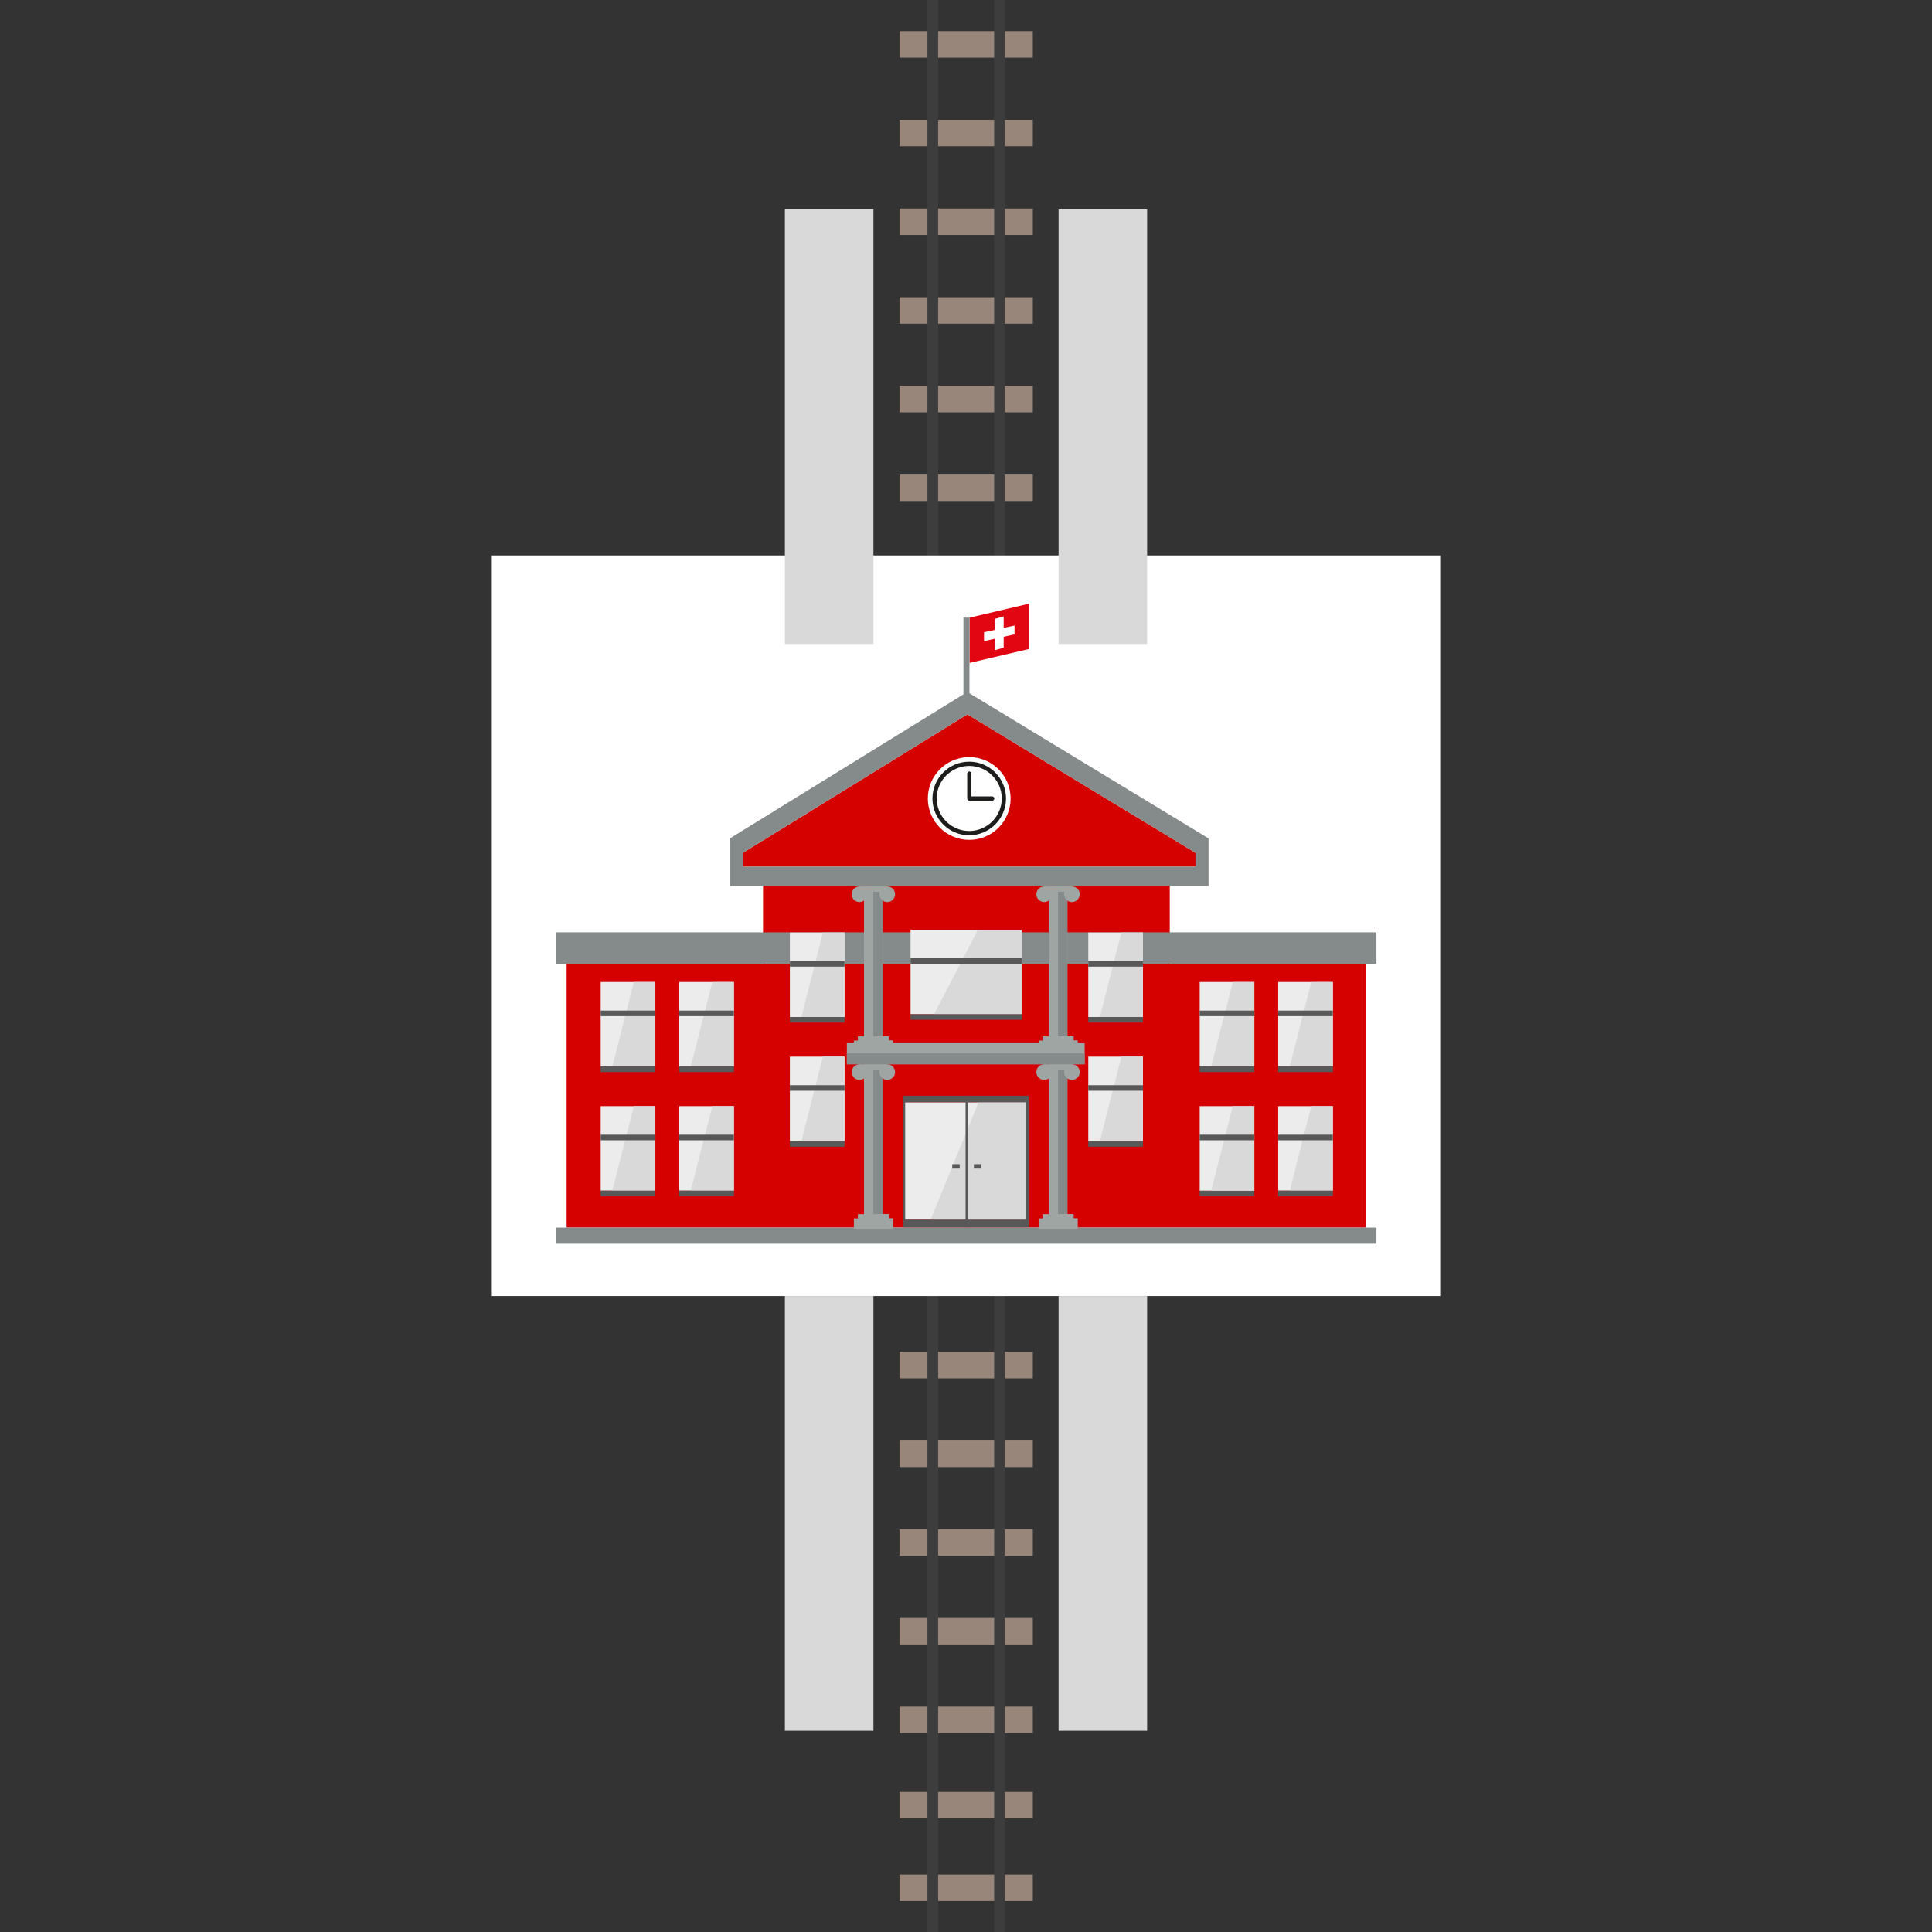 <?xml version="1.0" encoding="utf-8"?>
<!-- Generator: Adobe Illustrator 23.0.3, SVG Export Plug-In . SVG Version: 6.00 Build 0)  -->
<svg version="1.1" id="Ebene_1" xmlns="http://www.w3.org/2000/svg" xmlns:xlink="http://www.w3.org/1999/xlink" x="0px" y="0px"
	 viewBox="0 0 240 240" style="enable-background:new 0 0 240 240;" xml:space="preserve">
<rect x="0" y="0" width="240" height="240" fill="#333333" stroke="none"/>
<style type="text/css">
	.st0{fill:none;}
	.st1{fill:#D9D9D9;}
	.st2{fill:#978679;}
	.st3{fill:#3D3D3D;}
	.st4{fill:#FFFFFF;}
	.st5{fill:#D50000;}
	.st6{fill:#858B8A;}
	.st7{fill:#E20613;}
	.st8{fill:#ECECEC;}
	.st9{fill:#585858;}
	.st10{fill:#1D1D1B;}
	.st11{fill:#9EA5A3;}
</style>
<g>
	<rect class="st0" width="240" height="240"/>
</g>
<rect x="110" y="182.5" transform="matrix(1.143782e-06 1 -1 1.143782e-06 325 51)" class="st1" width="54" height="11"/>
<rect x="76" y="182.5" transform="matrix(1.143782e-06 1 -1 1.143782e-06 291 85)" class="st1" width="54" height="11"/>
<g>
	<g>
		<rect x="111.74" y="3.87" class="st2" width="16.56" height="3.29"/>
		<rect x="111.74" y="14.88" class="st2" width="16.56" height="3.29"/>
		<rect x="111.74" y="25.9" class="st2" width="16.56" height="3.29"/>
		<rect x="111.74" y="36.92" class="st2" width="16.56" height="3.29"/>
		<rect x="111.74" y="47.93" class="st2" width="16.56" height="3.29"/>
		<rect x="111.74" y="58.95" class="st2" width="16.56" height="3.29"/>
		<rect x="111.74" y="69.97" class="st2" width="16.56" height="3.29"/>
		<rect x="111.74" y="80.99" class="st2" width="16.56" height="3.29"/>
		<rect x="111.74" y="92" class="st2" width="16.56" height="3.29"/>
		<rect x="111.74" y="102.6" class="st2" width="16.56" height="3.29"/>
		<rect x="111.74" y="112.86" class="st2" width="16.56" height="3.29"/>
	</g>
	<g>
		<rect x="115.21" y="0" class="st3" width="1.33" height="120"/>
		<rect x="123.5" y="0" class="st3" width="1.33" height="120"/>
	</g>
</g>
<g>
	<g>
		<rect x="111.74" y="123.87" class="st2" width="16.56" height="3.29"/>
		<rect x="111.74" y="134.88" class="st2" width="16.56" height="3.29"/>
		<rect x="111.74" y="145.9" class="st2" width="16.56" height="3.29"/>
		<rect x="111.74" y="156.92" class="st2" width="16.56" height="3.29"/>
		<rect x="111.74" y="167.93" class="st2" width="16.56" height="3.29"/>
		<rect x="111.74" y="178.95" class="st2" width="16.56" height="3.29"/>
		<rect x="111.74" y="189.97" class="st2" width="16.56" height="3.29"/>
		<rect x="111.74" y="200.99" class="st2" width="16.56" height="3.29"/>
		<rect x="111.74" y="212" class="st2" width="16.56" height="3.29"/>
		<rect x="111.74" y="222.6" class="st2" width="16.56" height="3.29"/>
		<rect x="111.74" y="232.86" class="st2" width="16.56" height="3.29"/>
	</g>
	<g>
		<rect x="115.21" y="120" class="st3" width="1.33" height="120"/>
		<rect x="123.5" y="120" class="st3" width="1.33" height="120"/>
	</g>
</g>
<rect x="61" y="69" class="st4" width="118" height="92"/>
<g>
	<g>
		<polygon class="st5" points="145.31,119.74 145.31,113.78 145.31,108.54 109.08,108.54 94.79,108.54 94.79,119.74 70.39,119.74 
			70.39,152.5 94.79,152.5 109.08,152.5 120.25,152.5 145.31,152.5 169.7,152.5 169.7,119.74 		"/>
		<polygon class="st5" points="148.51,105.94 120.17,88.74 92.3,105.93 92.3,107.66 148.51,107.66 		"/>
	</g>
	<g>
		<polygon class="st0" points="92.3,105.93 92.3,107.66 148.51,107.66 148.51,105.94 120.17,88.74 		"/>
		<path class="st6" d="M120.16,85.96l-29.49,18.19v5.91h59.46v-5.91L120.16,85.96z M148.51,107.66H92.3v-1.73l27.87-17.19
			l28.34,17.2V107.66z"/>
	</g>
	<polygon class="st7" points="120.44,82.35 127.82,80.62 127.82,74.99 120.44,76.73 	"/>
	<rect x="119.68" y="76.72" class="st6" width="0.75" height="11.5"/>
	<rect x="69.12" y="115.82" class="st6" width="101.86" height="3.92"/>
	<rect x="69.12" y="152.5" class="st6" width="101.86" height="2"/>
	<g>
		<rect x="113.11" y="115.5" class="st8" width="13.82" height="10.5"/>
		<polygon class="st1" points="126.93,125.99 116.03,125.99 121.48,115.5 126.93,115.5 		"/>
		<rect x="113.11" y="125.99" class="st9" width="13.82" height="0.69"/>
	</g>
	<rect x="98.12" y="115.84" class="st8" width="6.79" height="10.5"/>
	<polygon class="st1" points="104.9,126.34 99.55,126.34 102.23,115.84 104.9,115.84 	"/>
	<rect x="98.12" y="126.34" class="st9" width="6.79" height="0.69"/>
	<rect x="135.19" y="115.84" class="st8" width="6.79" height="10.5"/>
	<polygon class="st1" points="141.98,126.34 136.63,126.34 139.3,115.84 141.98,115.84 	"/>
	<rect x="135.19" y="126.34" class="st9" width="6.79" height="0.69"/>
	<rect x="98.12" y="131.26" class="st8" width="6.79" height="10.5"/>
	<polygon class="st1" points="104.9,141.76 99.55,141.76 102.23,131.26 104.9,131.26 	"/>
	<rect x="98.12" y="141.76" class="st9" width="6.79" height="0.69"/>
	<rect x="135.19" y="131.26" class="st8" width="6.79" height="10.5"/>
	<polygon class="st1" points="141.98,141.76 136.63,141.76 139.3,131.26 141.98,131.26 	"/>
	<rect x="135.19" y="141.76" class="st9" width="6.79" height="0.69"/>
	<g>
		<g>
			<rect x="112.42" y="136.93" class="st8" width="15.06" height="14.59"/>
			<polygon class="st1" points="127.48,151.52 115.61,151.52 121.55,136.93 127.48,136.93 			"/>
		</g>
		<rect x="112.42" y="151.52" class="st9" width="15.06" height="0.95"/>
		<rect x="112.42" y="136.12" class="st9" width="15.06" height="0.81"/>
		
			<rect x="119.45" y="144.15" transform="matrix(-1.836970e-16 1 -1 -1.836970e-16 271.926 16.666)" class="st9" width="16.35" height="0.3"/>
		
			<rect x="104.12" y="144.15" transform="matrix(-1.836970e-16 1 -1 -1.836970e-16 256.593 31.999)" class="st9" width="16.35" height="0.3"/>
		
			<rect x="111.92" y="144.15" transform="matrix(-1.836970e-16 1 -1 -1.836970e-16 264.397 24.196)" class="st9" width="16.35" height="0.3"/>
		<g>
			<rect x="118.29" y="144.62" class="st9" width="0.93" height="0.55"/>
			<rect x="120.98" y="144.62" class="st9" width="0.93" height="0.55"/>
		</g>
	</g>
	<rect x="149.03" y="147.91" class="st9" width="6.79" height="0.69"/>
	<rect x="84.38" y="121.99" class="st8" width="6.79" height="10.5"/>
	<polygon class="st1" points="91.16,132.49 85.81,132.49 88.49,121.99 91.16,121.99 	"/>
	<rect x="84.38" y="132.49" class="st9" width="6.79" height="0.69"/>
	<rect x="84.38" y="137.41" class="st8" width="6.79" height="10.5"/>
	<polygon class="st1" points="91.16,147.91 85.81,147.91 88.49,137.41 91.16,137.41 	"/>
	<rect x="84.38" y="147.91" class="st9" width="6.79" height="0.69"/>
	<rect x="74.62" y="121.99" class="st8" width="6.79" height="10.5"/>
	<polygon class="st1" points="81.41,132.49 76.06,132.49 78.74,121.99 81.41,121.99 	"/>
	<rect x="74.62" y="132.49" class="st9" width="6.79" height="0.69"/>
	<rect x="74.62" y="137.41" class="st8" width="6.79" height="10.5"/>
	<polygon class="st1" points="81.41,147.91 76.06,147.91 78.74,137.41 81.41,137.41 	"/>
	<rect x="74.62" y="147.91" class="st9" width="6.79" height="0.69"/>
	<rect x="158.78" y="121.99" class="st8" width="6.79" height="10.5"/>
	<polygon class="st1" points="165.57,132.49 160.22,132.49 162.89,121.99 165.57,121.99 	"/>
	<rect x="158.78" y="132.49" class="st9" width="6.79" height="0.69"/>
	<rect x="158.78" y="137.41" class="st8" width="6.79" height="10.5"/>
	<polygon class="st1" points="165.57,147.91 160.22,147.91 162.89,137.41 165.57,137.41 	"/>
	<rect x="158.78" y="147.91" class="st9" width="6.79" height="0.69"/>
	<rect x="149.03" y="121.99" class="st8" width="6.79" height="10.5"/>
	<polygon class="st1" points="155.81,132.49 150.46,132.49 153.14,121.99 155.81,121.99 	"/>
	<rect x="149.03" y="137.41" class="st8" width="6.79" height="10.5"/>
	<polygon class="st1" points="155.81,147.91 150.46,147.91 153.14,137.41 155.81,137.41 	"/>
	<rect x="149.03" y="132.49" class="st9" width="6.79" height="0.69"/>
	<g>
		<rect x="113.11" y="119.04" class="st9" width="13.82" height="0.69"/>
	</g>
	<rect x="98.12" y="119.39" class="st9" width="6.79" height="0.69"/>
	<rect x="135.19" y="119.39" class="st9" width="6.79" height="0.69"/>
	<rect x="98.12" y="134.81" class="st9" width="6.79" height="0.69"/>
	<rect x="135.19" y="134.81" class="st9" width="6.79" height="0.69"/>
	<rect x="149.03" y="140.96" class="st9" width="6.79" height="0.69"/>
	<rect x="84.38" y="125.54" class="st9" width="6.79" height="0.69"/>
	<rect x="84.38" y="140.96" class="st9" width="6.79" height="0.69"/>
	<rect x="74.62" y="125.54" class="st9" width="6.79" height="0.69"/>
	<rect x="74.62" y="140.96" class="st9" width="6.79" height="0.69"/>
	<rect x="158.78" y="125.54" class="st9" width="6.79" height="0.69"/>
	<rect x="158.78" y="140.96" class="st9" width="6.79" height="0.69"/>
	<rect x="149.03" y="125.54" class="st9" width="6.79" height="0.69"/>
	<g>
		<path class="st4" d="M125.54,99.19c0-2.84-2.3-5.14-5.14-5.14c-2.84,0-5.14,2.3-5.14,5.14c0,2.84,2.3,5.14,5.14,5.14
			C123.24,104.34,125.54,102.03,125.54,99.19z"/>
		<g>
			<path class="st10" d="M120.4,103.76c-2.52,0-4.57-2.05-4.57-4.57c0-2.52,2.05-4.57,4.57-4.57c2.52,0,4.57,2.05,4.57,4.57
				C124.97,101.71,122.92,103.76,120.4,103.76z M120.4,95.15c-2.23,0-4.04,1.81-4.04,4.04c0,2.23,1.81,4.04,4.04,4.04
				c2.23,0,4.04-1.81,4.04-4.04C124.45,96.97,122.63,95.15,120.4,95.15z"/>
		</g>
		<path class="st10" d="M123.25,98.93h-2.58V96.1c0-0.14-0.12-0.26-0.26-0.26c-0.14,0-0.26,0.12-0.26,0.26v3.1
			c0,0.14,0.12,0.26,0.26,0.26h2.85c0.14,0,0.26-0.12,0.26-0.26C123.51,99.05,123.39,98.93,123.25,98.93z"/>
	</g>
	<g>
		<g>
			<g>
				<g>
					<rect x="130.27" y="132.21" class="st11" width="2.33" height="19.15"/>
				</g>
				<g>
					<rect x="131.43" y="132.21" class="st6" width="1.16" height="19.15"/>
				</g>
				<rect x="129.02" y="151.36" class="st11" width="4.84" height="1.28"/>
				<g>
					<rect x="132.02" y="151.36" class="st11" width="1.84" height="1.28"/>
				</g>
				<rect x="129.51" y="150.83" class="st11" width="3.85" height="0.79"/>
				<g>
					<rect x="131.6" y="150.83" class="st11" width="1.76" height="0.79"/>
				</g>
				<path class="st11" d="M130.68,133.18c0-0.54-0.43-0.97-0.97-0.97s-0.97,0.43-0.97,0.97c0,0.54,0.43,0.97,0.97,0.97
					S130.68,133.72,130.68,133.18z"/>
				<rect x="129.71" y="132.21" class="st11" width="3.45" height="0.65"/>
				<g>
					<rect x="131.79" y="132.21" class="st11" width="1.37" height="0.65"/>
				</g>
				<g>
					<path class="st11" d="M134.13,133.18c0-0.54-0.43-0.97-0.97-0.97c-0.54,0-0.97,0.43-0.97,0.97c0,0.54,0.43,0.97,0.97,0.97
						C133.69,134.15,134.13,133.72,134.13,133.18z"/>
				</g>
			</g>
		</g>
		<g>
			<g>
				<g>
					<rect x="107.33" y="132.21" class="st11" width="2.33" height="19.15"/>
				</g>
				<g>
					<rect x="108.49" y="132.21" class="st6" width="1.16" height="19.15"/>
				</g>
				<rect x="106.07" y="151.36" class="st11" width="4.84" height="1.28"/>
				<g>
					<rect x="109.08" y="151.36" class="st11" width="1.84" height="1.28"/>
				</g>
				<rect x="106.57" y="150.83" class="st11" width="3.85" height="0.79"/>
				<g>
					<rect x="108.66" y="150.83" class="st11" width="1.76" height="0.79"/>
				</g>
				<path class="st11" d="M107.74,133.18c0-0.54-0.43-0.97-0.97-0.97c-0.54,0-0.97,0.43-0.97,0.97c0,0.54,0.43,0.97,0.97,0.97
					C107.3,134.15,107.74,133.72,107.74,133.18z"/>
				<rect x="106.77" y="132.21" class="st11" width="3.45" height="0.65"/>
				<g>
					<rect x="108.84" y="132.21" class="st11" width="1.37" height="0.65"/>
				</g>
				<g>
					<path class="st11" d="M111.19,133.18c0-0.54-0.43-0.97-0.97-0.97c-0.54,0-0.97,0.43-0.97,0.97c0,0.54,0.43,0.97,0.97,0.97
						C110.75,134.15,111.19,133.72,111.19,133.18z"/>
				</g>
			</g>
		</g>
	</g>
	<g>
		<g>
			<g>
				<g>
					<rect x="130.27" y="110.12" class="st11" width="2.33" height="19.15"/>
				</g>
				<g>
					<rect x="131.43" y="110.12" class="st6" width="1.16" height="19.15"/>
				</g>
				<rect x="129.02" y="129.26" class="st11" width="4.84" height="1.28"/>
				<g>
					<rect x="132.02" y="129.26" class="st11" width="1.84" height="1.28"/>
				</g>
				<rect x="129.51" y="128.74" class="st11" width="3.85" height="0.79"/>
				<g>
					<rect x="131.6" y="128.74" class="st11" width="1.76" height="0.79"/>
				</g>
				<path class="st11" d="M130.68,111.09c0-0.54-0.43-0.97-0.97-0.97s-0.97,0.43-0.97,0.97c0,0.54,0.43,0.97,0.97,0.97
					S130.68,111.62,130.68,111.09z"/>
				<rect x="129.71" y="110.12" class="st11" width="3.45" height="0.65"/>
				<g>
					<rect x="131.79" y="110.12" class="st11" width="1.37" height="0.65"/>
				</g>
				<g>
					<path class="st11" d="M134.13,111.09c0-0.54-0.43-0.97-0.97-0.97c-0.54,0-0.97,0.43-0.97,0.97c0,0.54,0.43,0.97,0.97,0.97
						C133.69,112.06,134.13,111.62,134.13,111.09z"/>
				</g>
			</g>
		</g>
		<g>
			<g>
				<g>
					<rect x="107.33" y="110.12" class="st11" width="2.33" height="19.15"/>
				</g>
				<g>
					<rect x="108.49" y="110.12" class="st6" width="1.16" height="19.15"/>
				</g>
				<rect x="106.07" y="129.26" class="st11" width="4.84" height="1.28"/>
				<g>
					<rect x="109.08" y="129.26" class="st11" width="1.84" height="1.28"/>
				</g>
				<rect x="106.57" y="128.74" class="st11" width="3.85" height="0.79"/>
				<g>
					<rect x="108.66" y="128.74" class="st11" width="1.76" height="0.79"/>
				</g>
				<path class="st11" d="M107.74,111.09c0-0.54-0.43-0.97-0.97-0.97c-0.54,0-0.97,0.43-0.97,0.97c0,0.54,0.43,0.97,0.97,0.97
					C107.3,112.06,107.74,111.62,107.74,111.09z"/>
				<rect x="106.77" y="110.12" class="st11" width="3.45" height="0.65"/>
				<g>
					<rect x="108.84" y="110.12" class="st11" width="1.37" height="0.65"/>
				</g>
				<g>
					<path class="st11" d="M111.19,111.09c0-0.54-0.43-0.97-0.97-0.97c-0.54,0-0.97,0.43-0.97,0.97c0,0.54,0.43,0.97,0.97,0.97
						C110.75,112.06,111.19,111.62,111.19,111.09z"/>
				</g>
			</g>
		</g>
	</g>
	<rect x="105.2" y="129.5" class="st11" width="29.54" height="2.71"/>
	<rect x="105.2" y="130.85" class="st6" width="29.54" height="1.36"/>
	<polygon class="st4" points="123.58,80.77 124.68,80.46 124.68,76.57 123.58,76.88 	"/>
	<polygon class="st4" points="122.24,78.54 122.24,79.64 126.03,78.8 126.03,77.7 	"/>
</g>
<rect x="110" y="47.5" transform="matrix(1.143782e-06 1 -1 1.143782e-06 190 -84)" class="st1" width="54" height="11"/>
<rect x="76" y="47.5" transform="matrix(1.143782e-06 1 -1 1.143782e-06 156 -50)" class="st1" width="54" height="11"/>
</svg>
